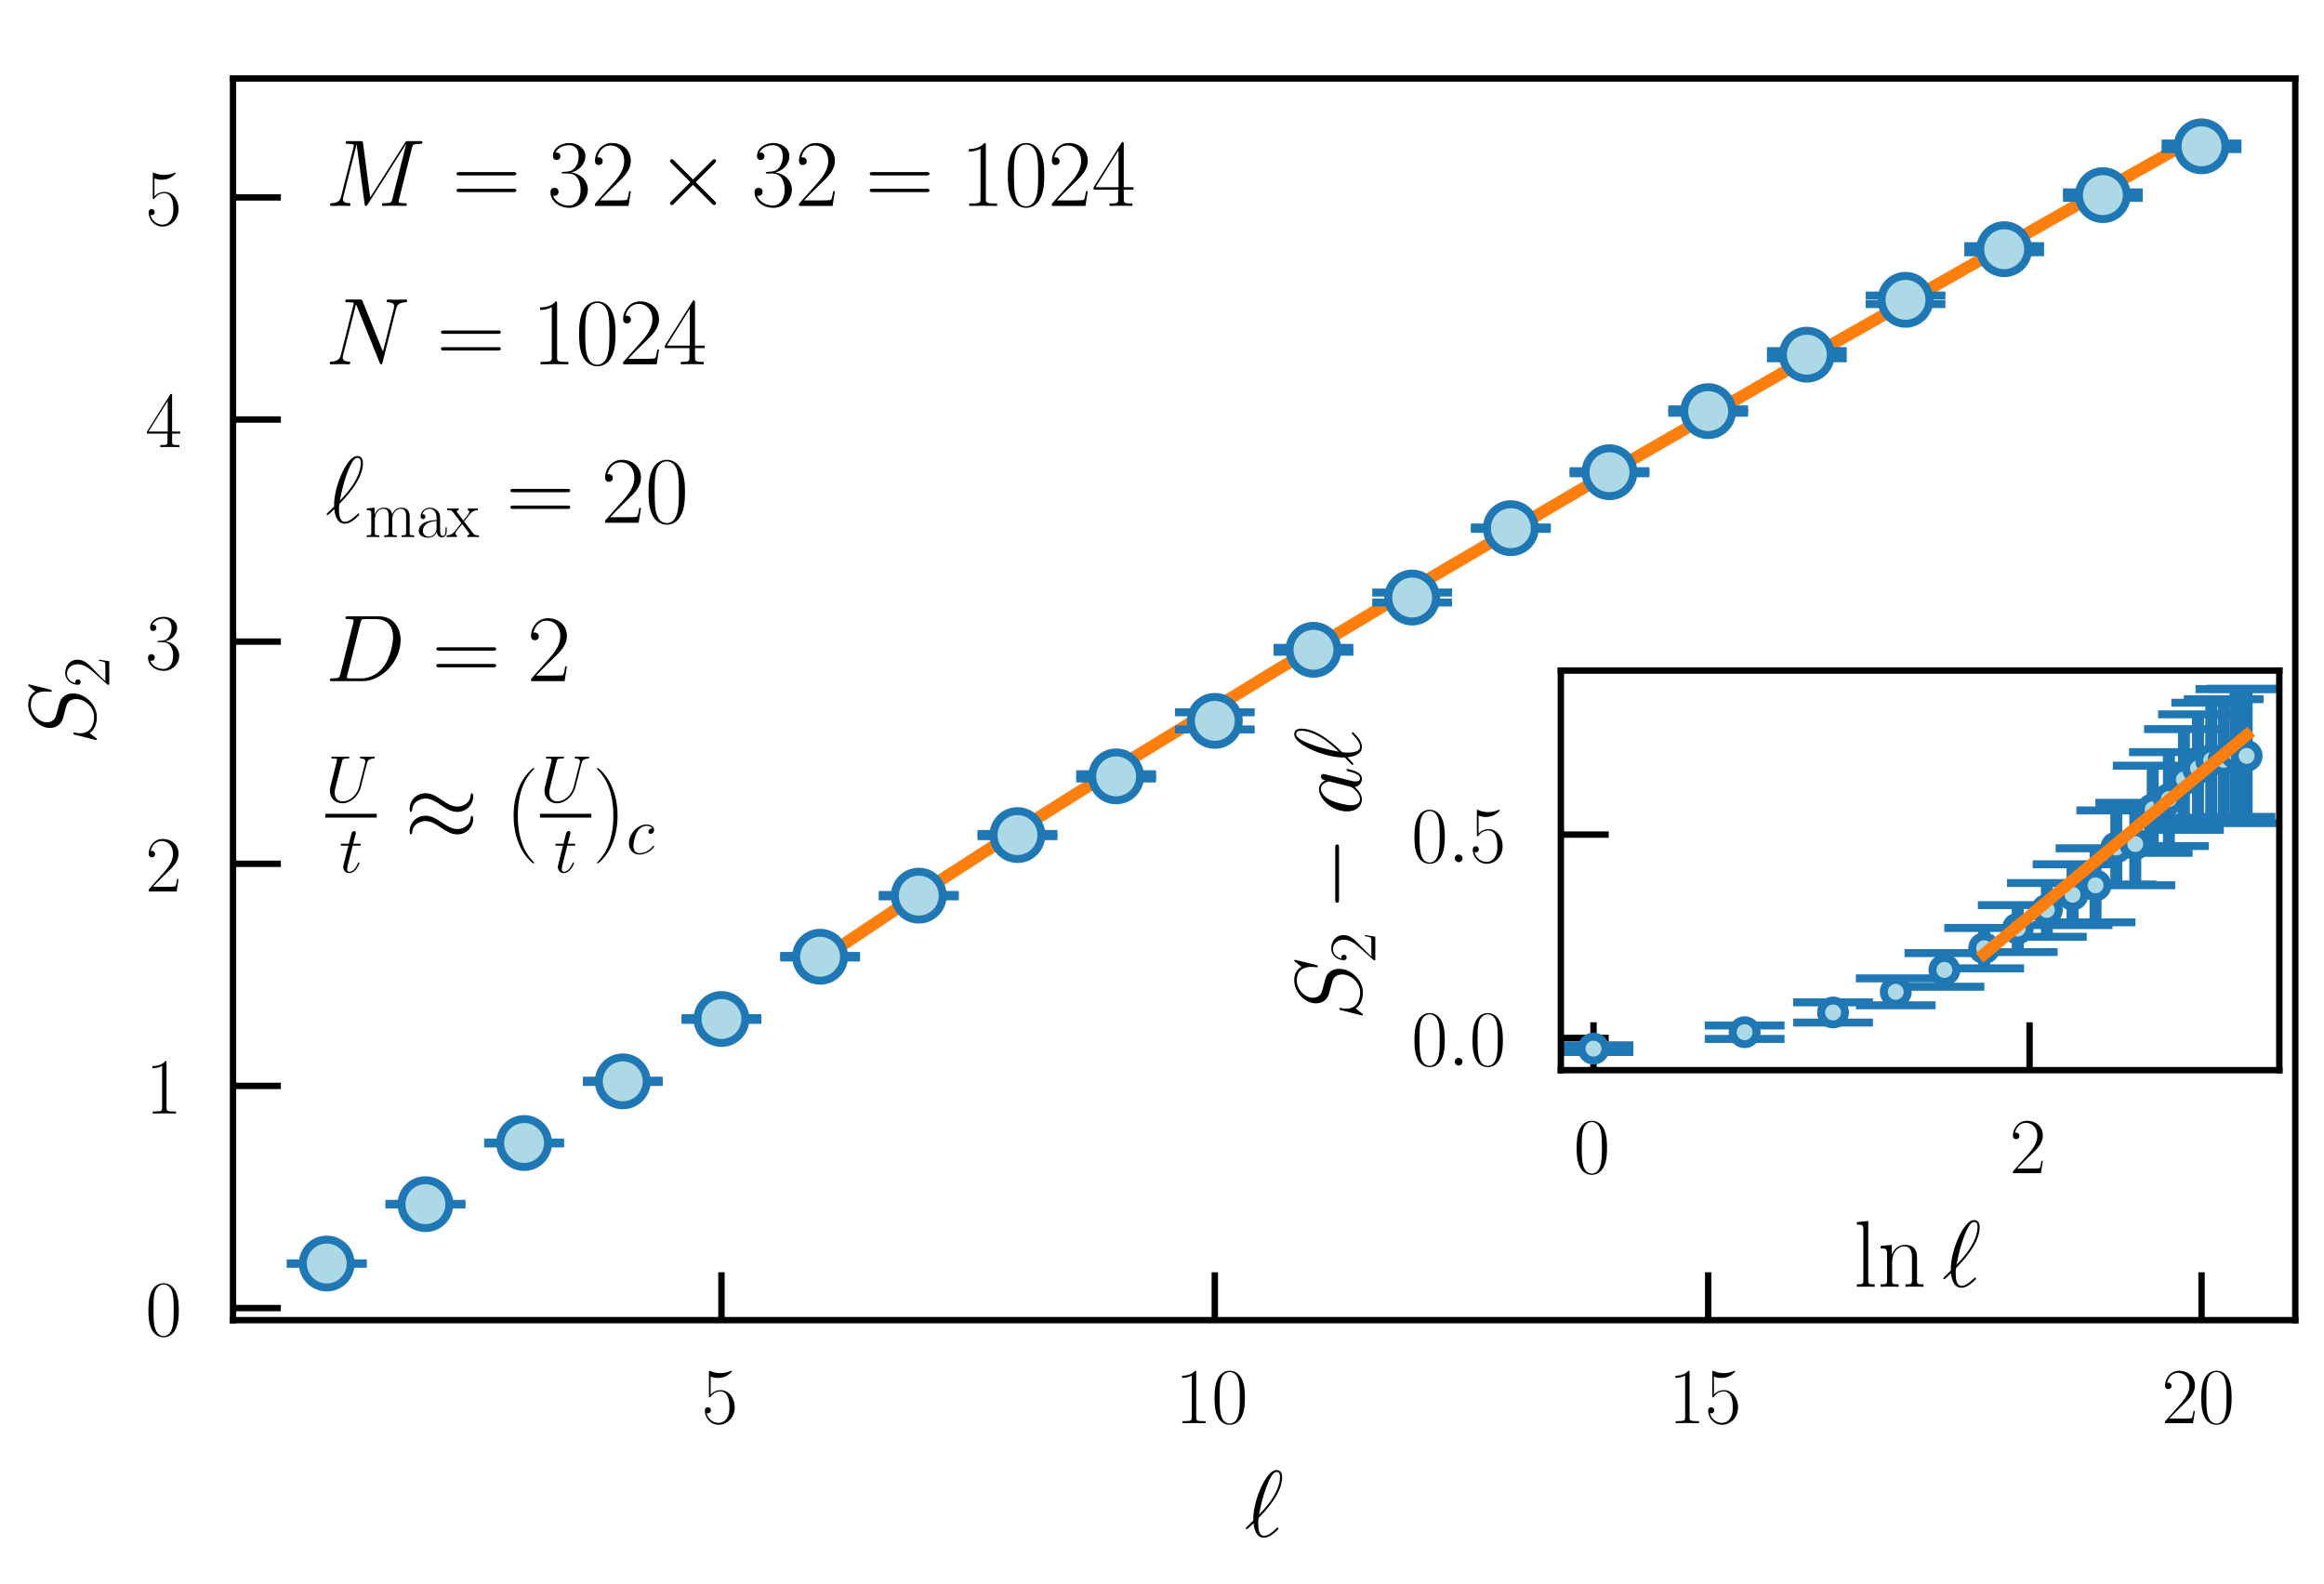 <?xml version="1.0" encoding="utf-8" standalone="no"?>
<!DOCTYPE svg PUBLIC "-//W3C//DTD SVG 1.1//EN"
  "http://www.w3.org/Graphics/SVG/1.1/DTD/svg11.dtd">
<!-- Created with matplotlib (https://matplotlib.org/) -->
<svg height="198.562pt" version="1.1" viewBox="0 0 291.309 198.562" width="291.309pt" xmlns="http://www.w3.org/2000/svg" xmlns:xlink="http://www.w3.org/1999/xlink">
 <defs>
  <style type="text/css">*{stroke-linecap:butt;stroke-linejoin:round;}</style>
 </defs>
 <g id="figure_1">
  <g id="patch_1">
   <path d="M -0 198.562 
L 291.309 198.562 
L 291.309 0 
L -0 0 
z
" style="fill:none;"/>
  </g>
  <g id="axes_1">
   <g id="patch_2">
    <path d="M 29.208 165.48 
L 287.709 165.48 
L 287.709 9.841 
L 29.208 9.841 
z
" style="fill:none;"/>
   </g>
   <g id="line2d_1">
    <path clip-path="url(#p9739413e2a)" d="M 102.8 120.326 
L 114.24 112.699 
L 127.414 104.192 
L 142.493 94.723 
L 159.827 84.109 
L 179.76 72.17 
L 202.64 58.732 
L 228.813 43.623 
L 258.972 26.475 
L 275.959 16.915 
L 275.959 16.915 
" style="fill:none;stroke:#ff7f0e;stroke-linecap:square;stroke-width:1.5;"/>
   </g>
   <g id="matplotlib.axis_1">
    <g id="xtick_1">
     <g id="line2d_2">
      <defs>
       <path d="M 0 0 
L 0 -6 
" id="m635bdd7f67" style="stroke:#000000;stroke-width:0.8;"/>
      </defs>
      <g>
       <use style="stroke:#000000;stroke-width:0.8;" x="90.432" xlink:href="#m635bdd7f67" y="165.48"/>
      </g>
     </g>
     <g id="text_1">
      <!-- $\mathdefault{5}$ -->
      <g transform="translate(87.941 178.398)scale(0.1 -0.1)">
       <defs>
        <path d="M 11.406 58.594 
C 12.406 58.188 16.5 56.891 20.703 56.891 
C 30 56.891 35.094 61.891 38 64.688 
C 38 65.484 38 66 37.406 66 
C 37.297 66 37.094 66 36.297 65.594 
C 32.797 64.094 28.703 63 23.703 63 
C 20.703 63 16.203 63.359 11.297 65.484 
C 10.203 66 10 66 9.906 66 
C 9.406 66 9.297 65.891 9.297 63.906 
L 9.297 34.859 
C 9.297 33.016 9.297 32.5 10.297 32.5 
C 10.797 32.5 11 32.703 11.5 33.422 
C 14.703 38.047 19.094 40 24.094 40 
C 27.594 40 35.094 37.734 35.094 20.203 
C 35.094 16.984 35.094 11.188 32.094 6.594 
C 29.594 2.484 25.703 0.391 21.406 0.391 
C 14.797 0.391 8.094 4.984 6.297 12.688 
C 6.703 12.594 7.5 12.391 7.906 12.391 
C 9.203 12.391 11.703 13.094 11.703 16.188 
C 11.703 18.891 9.797 20 7.906 20 
C 5.594 20 4.094 18.594 4.094 15.797 
C 4.094 7.094 11 -2 21.594 -2 
C 31.906 -2 41.703 6.891 41.703 19.797 
C 41.703 32.094 33.906 41.594 24.203 41.594 
C 19.094 41.594 14.797 39.688 11.406 36 
z
" id="CMR17-53"/>
       </defs>
       <use transform="scale(0.996)" xlink:href="#CMR17-53"/>
      </g>
     </g>
    </g>
    <g id="xtick_2">
     <g id="line2d_3">
      <g>
       <use style="stroke:#000000;stroke-width:0.8;" x="152.274" xlink:href="#m635bdd7f67" y="165.48"/>
      </g>
     </g>
     <g id="text_2">
      <!-- $\mathdefault{10}$ -->
      <g transform="translate(147.293 178.398)scale(0.1 -0.1)">
       <defs>
        <path d="M 26.594 63.797 
C 26.594 65.891 26.5 66 25.094 66 
C 21.203 61.359 15.297 59.891 9.703 59.688 
C 9.406 59.688 8.906 59.688 8.797 59.5 
C 8.703 59.297 8.703 59.094 8.703 57 
C 11.797 57 17 57.594 21 59.984 
L 21 7.297 
C 21 3.797 20.797 2.594 12.203 2.594 
L 9.203 2.594 
L 9.203 0 
C 14 0.094 19 0.188 23.797 0.188 
C 28.594 0.188 33.594 0.094 38.406 0 
L 38.406 2.594 
L 35.406 2.594 
C 26.797 2.594 26.594 3.688 26.594 7.297 
z
" id="CMR17-49"/>
        <path d="M 42 31.844 
C 42 37.969 41.906 48.422 37.703 56.453 
C 34 63.484 28.094 66 22.906 66 
C 18.094 66 12 63.781 8.203 56.562 
C 4.203 49.016 3.797 39.672 3.797 31.844 
C 3.797 26.109 3.906 17.375 7 9.734 
C 11.297 -0.609 19 -2 22.906 -2 
C 27.5 -2 34.5 -0.109 38.594 9.438 
C 41.594 16.375 42 24.5 42 31.844 
z
M 22.906 -0.406 
C 16.5 -0.406 12.703 5.125 11.297 12.75 
C 10.203 18.688 10.203 27.328 10.203 32.953 
C 10.203 40.688 10.203 47.109 11.5 53.234 
C 13.406 61.781 19 64.391 22.906 64.391 
C 27 64.391 32.297 61.672 34.203 53.438 
C 35.5 47.719 35.594 40.984 35.594 32.953 
C 35.594 26.422 35.594 18.375 34.406 12.453 
C 32.297 1.5 26.406 -0.406 22.906 -0.406 
z
" id="CMR17-48"/>
       </defs>
       <use transform="scale(0.996)" xlink:href="#CMR17-49"/>
       <use transform="translate(45.69 0)scale(0.996)" xlink:href="#CMR17-48"/>
      </g>
     </g>
    </g>
    <g id="xtick_3">
     <g id="line2d_4">
      <g>
       <use style="stroke:#000000;stroke-width:0.8;" x="214.117" xlink:href="#m635bdd7f67" y="165.48"/>
      </g>
     </g>
     <g id="text_3">
      <!-- $\mathdefault{15}$ -->
      <g transform="translate(209.135 178.398)scale(0.1 -0.1)">
       <use transform="scale(0.996)" xlink:href="#CMR17-49"/>
       <use transform="translate(45.69 0)scale(0.996)" xlink:href="#CMR17-53"/>
      </g>
     </g>
    </g>
    <g id="xtick_4">
     <g id="line2d_5">
      <g>
       <use style="stroke:#000000;stroke-width:0.8;" x="275.959" xlink:href="#m635bdd7f67" y="165.48"/>
      </g>
     </g>
     <g id="text_4">
      <!-- $\mathdefault{20}$ -->
      <g transform="translate(270.977 178.398)scale(0.1 -0.1)">
       <defs>
        <path d="M 41.703 15.469 
L 39.906 15.469 
C 38.906 8.391 38.094 7.188 37.703 6.594 
C 37.203 5.797 30 5.797 28.594 5.797 
L 9.406 5.797 
C 13 9.688 20 16.766 28.5 24.938 
C 34.594 30.719 41.703 37.5 41.703 47.391 
C 41.703 59.188 32.297 66 21.797 66 
C 10.797 66 4.094 56.297 4.094 47.297 
C 4.094 43.391 7 42.891 8.203 42.891 
C 9.203 42.891 12.203 43.484 12.203 46.984 
C 12.203 50.094 9.594 51 8.203 51 
C 7.594 51 7 50.891 6.594 50.688 
C 8.5 59.188 14.297 63.391 20.406 63.391 
C 29.094 63.391 34.797 56.5 34.797 47.391 
C 34.797 38.703 29.703 31.219 24 24.734 
L 4.094 2.297 
L 4.094 0 
L 39.297 0 
z
" id="CMR17-50"/>
       </defs>
       <use transform="scale(0.996)" xlink:href="#CMR17-50"/>
       <use transform="translate(45.69 0)scale(0.996)" xlink:href="#CMR17-48"/>
      </g>
     </g>
    </g>
    <g id="text_5">
     <!-- $\ell$ -->
     <g transform="translate(156.002 192.638)scale(0.12 -0.12)">
      <defs>
       <path d="M 9.203 17.047 
C 2.906 10.906 1.297 9.422 1.297 9.016 
C 1.297 8.625 1.703 7.938 2.406 7.938 
C 2.906 7.938 8.594 13.375 9.406 14.266 
C 10 7.625 12.5 -1 20.297 -1 
C 24.297 -1 27.906 1.484 29.5 2.672 
C 30.797 3.672 35.594 7.734 35.594 8.625 
C 35.594 9.125 35.094 9.719 34.594 9.719 
C 34.203 9.719 32.703 8.234 32.297 7.828 
C 28.797 4.469 24.406 1 20.406 1 
C 15 1 14.297 8.719 14.297 14.078 
C 14.297 15.062 14.297 19.234 15 20.016 
C 20.906 26.062 39.406 45 39.406 62.531 
C 39.406 66.5 37.906 70 33.594 70 
C 24.297 70 16.203 49.547 14.797 45.781 
C 14.406 44.797 8.594 29.531 9.203 17.047 
z
M 15.203 23.188 
C 15.297 23.781 19.797 49.75 28.203 63.625 
C 29.906 66.297 31.594 67.984 33.594 67.984 
C 37 67.984 37.203 64.812 37.203 62.641 
C 37.203 59.172 36.203 50.25 27.5 37.766 
C 24.906 34.094 20.906 29.141 15.203 23.188 
z
" id="CMMI12-96"/>
      </defs>
      <use transform="scale(0.996)" xlink:href="#CMMI12-96"/>
     </g>
    </g>
   </g>
   <g id="matplotlib.axis_2">
    <g id="ytick_1">
     <g id="line2d_6">
      <defs>
       <path d="M 0 0 
L 6 0 
" id="m9756e11de8" style="stroke:#000000;stroke-width:0.8;"/>
      </defs>
      <g>
       <use style="stroke:#000000;stroke-width:0.8;" x="29.208" xlink:href="#m9756e11de8" y="163.967"/>
      </g>
     </g>
     <g id="text_6">
      <!-- $\mathdefault{0}$ -->
      <g transform="translate(18.227 167.427)scale(0.1 -0.1)">
       <use transform="scale(0.996)" xlink:href="#CMR17-48"/>
      </g>
     </g>
    </g>
    <g id="ytick_2">
     <g id="line2d_7">
      <g>
       <use style="stroke:#000000;stroke-width:0.8;" x="29.208" xlink:href="#m9756e11de8" y="136.122"/>
      </g>
     </g>
     <g id="text_7">
      <!-- $\mathdefault{1}$ -->
      <g transform="translate(18.227 139.582)scale(0.1 -0.1)">
       <use transform="scale(0.996)" xlink:href="#CMR17-49"/>
      </g>
     </g>
    </g>
    <g id="ytick_3">
     <g id="line2d_8">
      <g>
       <use style="stroke:#000000;stroke-width:0.8;" x="29.208" xlink:href="#m9756e11de8" y="108.277"/>
      </g>
     </g>
     <g id="text_8">
      <!-- $\mathdefault{2}$ -->
      <g transform="translate(18.227 111.737)scale(0.1 -0.1)">
       <use transform="scale(0.996)" xlink:href="#CMR17-50"/>
      </g>
     </g>
    </g>
    <g id="ytick_4">
     <g id="line2d_9">
      <g>
       <use style="stroke:#000000;stroke-width:0.8;" x="29.208" xlink:href="#m9756e11de8" y="80.432"/>
      </g>
     </g>
     <g id="text_9">
      <!-- $\mathdefault{3}$ -->
      <g transform="translate(18.227 83.892)scale(0.1 -0.1)">
       <defs>
        <path d="M 22.094 34 
C 31 34 34.906 26.141 34.906 17.094 
C 34.906 5.031 28.5 0.391 22.703 0.391 
C 17.406 0.391 8.797 3.016 6.094 10.797 
C 6.594 10.594 7.094 10.594 7.594 10.594 
C 10 10.594 11.797 12.188 11.797 14.797 
C 11.797 17.688 9.594 19 7.594 19 
C 5.906 19 3.297 18.188 3.297 14.484 
C 3.297 5.234 12.297 -2 22.906 -2 
C 34 -2 42.5 6.75 42.5 16.984 
C 42.5 26.844 34.5 34 25 35.094 
C 32.594 36.672 39.906 43.375 39.906 52.391 
C 39.906 60.25 32 66 23 66 
C 13.906 66 5.906 60.344 5.906 52.297 
C 5.906 48.797 8.5 48.188 9.797 48.188 
C 11.906 48.188 13.703 49.484 13.703 52.094 
C 13.703 54.688 11.906 56 9.797 56 
C 9.406 56 8.906 56 8.5 55.797 
C 11.406 62.484 19.297 63.688 22.797 63.688 
C 26.297 63.688 32.906 61.969 32.906 52.297 
C 32.906 49.484 32.5 44.547 29.094 40.219 
C 26.094 36.391 22.703 36.188 19.406 35.891 
C 18.906 35.891 16.594 35.688 16.203 35.688 
C 15.5 35.594 15.094 35.5 15.094 34.797 
C 15.094 34.094 15.203 34 17.203 34 
z
" id="CMR17-51"/>
       </defs>
       <use transform="scale(0.996)" xlink:href="#CMR17-51"/>
      </g>
     </g>
    </g>
    <g id="ytick_5">
     <g id="line2d_10">
      <g>
       <use style="stroke:#000000;stroke-width:0.8;" x="29.208" xlink:href="#m9756e11de8" y="52.587"/>
      </g>
     </g>
     <g id="text_10">
      <!-- $\mathdefault{4}$ -->
      <g transform="translate(18.227 56.047)scale(0.1 -0.1)">
       <defs>
        <path d="M 33.594 64.797 
C 33.594 66.891 33.5 67 31.703 67 
L 2 19.594 
L 2 17 
L 27.797 17 
L 27.797 7.188 
C 27.797 3.594 27.594 2.594 20.594 2.594 
L 18.703 2.594 
L 18.703 0 
C 21.906 0.188 27.297 0.188 30.703 0.188 
C 34.094 0.188 39.5 0.188 42.703 0 
L 42.703 2.594 
L 40.797 2.594 
C 33.797 2.594 33.594 3.594 33.594 7.188 
L 33.594 17 
L 43.797 17 
L 43.797 19.594 
L 33.594 19.594 
z
M 28.094 58.172 
L 28.094 19.594 
L 4 19.594 
z
" id="CMR17-52"/>
       </defs>
       <use transform="scale(0.996)" xlink:href="#CMR17-52"/>
      </g>
     </g>
    </g>
    <g id="ytick_6">
     <g id="line2d_11">
      <g>
       <use style="stroke:#000000;stroke-width:0.8;" x="29.208" xlink:href="#m9756e11de8" y="24.742"/>
      </g>
     </g>
     <g id="text_11">
      <!-- $\mathdefault{5}$ -->
      <g transform="translate(18.227 28.201)scale(0.1 -0.1)">
       <use transform="scale(0.996)" xlink:href="#CMR17-53"/>
      </g>
     </g>
    </g>
    <g id="text_12">
     <!-- $S_2$ -->
     <g transform="translate(11.902 93.377)rotate(-90)scale(0.12 -0.12)">
      <defs>
       <path d="M 63.5 69.094 
C 63.5 70 62.797 70 62.594 70 
C 62.203 70 62.094 69.891 60.906 68.391 
C 60.297 67.688 56.203 62.531 56.094 62.438 
C 52.797 68.891 46.203 70 42 70 
C 29.297 70 17.797 58.469 17.797 47.25 
C 17.797 39.797 22.297 35.438 27.203 33.75 
C 28.297 33.344 34.203 31.766 37.203 31.062 
C 42.297 29.672 43.594 29.281 45.703 27.094 
C 46.094 26.594 48.094 24.312 48.094 19.656 
C 48.094 10.422 39.5 0.891 29.5 0.891 
C 21.297 0.891 12.203 4.359 12.203 15.484 
C 12.203 17.375 12.594 19.75 12.906 20.75 
C 12.906 21.047 13 21.531 13 21.734 
C 13 22.141 12.797 22.625 12 22.625 
C 11.094 22.625 11 22.438 10.594 20.75 
L 5.5 0.391 
C 5.5 0.297 5.094 -1 5.094 -1.109 
C 5.094 -2 5.906 -2 6.094 -2 
C 6.5 -2 6.594 -1.906 7.797 -0.406 
L 12.406 5.562 
C 14.797 1.984 20 -2 29.297 -2 
C 42.203 -2 54 10.422 54 22.828 
C 54 27 53 30.672 49.203 34.344 
C 47.094 36.422 45.297 36.922 36.094 39.312 
C 29.406 41.094 28.5 41.391 26.703 42.984 
C 25 44.672 23.703 47.047 23.703 50.422 
C 23.703 58.766 32.203 67.297 41.703 67.297 
C 51.5 67.297 56.094 61.344 56.094 51.906 
C 56.094 49.328 55.594 46.656 55.594 46.25 
C 55.594 45.359 56.406 45.359 56.703 45.359 
C 57.594 45.359 57.703 45.656 58.094 47.25 
z
" id="CMMI12-83"/>
      </defs>
      <use transform="scale(0.996)" xlink:href="#CMMI12-83"/>
      <use transform="translate(59.994 -14.944)scale(0.697)" xlink:href="#CMR17-50"/>
     </g>
    </g>
   </g>
   <g id="LineCollection_1">
    <path clip-path="url(#p9739413e2a)" d="M 40.958 158.405 
L 40.958 158.364 
" style="fill:none;stroke:#1f77b4;stroke-width:1.5;"/>
    <path clip-path="url(#p9739413e2a)" d="M 53.327 150.984 
L 53.327 150.903 
" style="fill:none;stroke:#1f77b4;stroke-width:1.5;"/>
    <path clip-path="url(#p9739413e2a)" d="M 65.695 143.338 
L 65.695 143.216 
" style="fill:none;stroke:#1f77b4;stroke-width:1.5;"/>
    <path clip-path="url(#p9739413e2a)" d="M 78.064 135.633 
L 78.064 135.466 
" style="fill:none;stroke:#1f77b4;stroke-width:1.5;"/>
    <path clip-path="url(#p9739413e2a)" d="M 90.432 127.838 
L 90.432 127.627 
" style="fill:none;stroke:#1f77b4;stroke-width:1.5;"/>
    <path clip-path="url(#p9739413e2a)" d="M 102.8 120.026 
L 102.8 119.828 
" style="fill:none;stroke:#1f77b4;stroke-width:1.5;"/>
    <path clip-path="url(#p9739413e2a)" d="M 115.169 112.355 
L 115.169 112.187 
" style="fill:none;stroke:#1f77b4;stroke-width:1.5;"/>
    <path clip-path="url(#p9739413e2a)" d="M 127.537 104.817 
L 127.537 104.537 
" style="fill:none;stroke:#1f77b4;stroke-width:1.5;"/>
    <path clip-path="url(#p9739413e2a)" d="M 139.906 97.583 
L 139.906 97.055 
" style="fill:none;stroke:#1f77b4;stroke-width:1.5;"/>
    <path clip-path="url(#p9739413e2a)" d="M 152.274 91.437 
L 152.274 89.284 
" style="fill:none;stroke:#1f77b4;stroke-width:1.5;"/>
    <path clip-path="url(#p9739413e2a)" d="M 164.643 81.695 
L 164.643 81.21 
" style="fill:none;stroke:#1f77b4;stroke-width:1.5;"/>
    <path clip-path="url(#p9739413e2a)" d="M 177.011 75.529 
L 177.011 74.275 
" style="fill:none;stroke:#1f77b4;stroke-width:1.5;"/>
    <path clip-path="url(#p9739413e2a)" d="M 189.38 66.294 
L 189.38 66.119 
" style="fill:none;stroke:#1f77b4;stroke-width:1.5;"/>
    <path clip-path="url(#p9739413e2a)" d="M 201.748 59.324 
L 201.748 59.063 
" style="fill:none;stroke:#1f77b4;stroke-width:1.5;"/>
    <path clip-path="url(#p9739413e2a)" d="M 214.117 51.745 
L 214.117 51.323 
" style="fill:none;stroke:#1f77b4;stroke-width:1.5;"/>
    <path clip-path="url(#p9739413e2a)" d="M 226.485 44.91 
L 226.485 44.006 
" style="fill:none;stroke:#1f77b4;stroke-width:1.5;"/>
    <path clip-path="url(#p9739413e2a)" d="M 238.853 38.117 
L 238.853 37.047 
" style="fill:none;stroke:#1f77b4;stroke-width:1.5;"/>
    <path clip-path="url(#p9739413e2a)" d="M 251.222 31.621 
L 251.222 30.857 
" style="fill:none;stroke:#1f77b4;stroke-width:1.5;"/>
    <path clip-path="url(#p9739413e2a)" d="M 263.59 24.801 
L 263.59 24.117 
" style="fill:none;stroke:#1f77b4;stroke-width:1.5;"/>
    <path clip-path="url(#p9739413e2a)" d="M 275.959 18.689 
L 275.959 17.994 
" style="fill:none;stroke:#1f77b4;stroke-width:1.5;"/>
   </g>
   <g id="line2d_12">
    <defs>
     <path d="M 5 0 
L -5 -0 
" id="mdd18591a90" style="stroke:#1f77b4;"/>
    </defs>
    <g clip-path="url(#p9739413e2a)">
     <use style="fill:#1f77b4;stroke:#1f77b4;" x="40.958" xlink:href="#mdd18591a90" y="158.405"/>
     <use style="fill:#1f77b4;stroke:#1f77b4;" x="53.327" xlink:href="#mdd18591a90" y="150.984"/>
     <use style="fill:#1f77b4;stroke:#1f77b4;" x="65.695" xlink:href="#mdd18591a90" y="143.338"/>
     <use style="fill:#1f77b4;stroke:#1f77b4;" x="78.064" xlink:href="#mdd18591a90" y="135.633"/>
     <use style="fill:#1f77b4;stroke:#1f77b4;" x="90.432" xlink:href="#mdd18591a90" y="127.838"/>
     <use style="fill:#1f77b4;stroke:#1f77b4;" x="102.8" xlink:href="#mdd18591a90" y="120.026"/>
     <use style="fill:#1f77b4;stroke:#1f77b4;" x="115.169" xlink:href="#mdd18591a90" y="112.355"/>
     <use style="fill:#1f77b4;stroke:#1f77b4;" x="127.537" xlink:href="#mdd18591a90" y="104.817"/>
     <use style="fill:#1f77b4;stroke:#1f77b4;" x="139.906" xlink:href="#mdd18591a90" y="97.583"/>
     <use style="fill:#1f77b4;stroke:#1f77b4;" x="152.274" xlink:href="#mdd18591a90" y="91.437"/>
     <use style="fill:#1f77b4;stroke:#1f77b4;" x="164.643" xlink:href="#mdd18591a90" y="81.695"/>
     <use style="fill:#1f77b4;stroke:#1f77b4;" x="177.011" xlink:href="#mdd18591a90" y="75.529"/>
     <use style="fill:#1f77b4;stroke:#1f77b4;" x="189.38" xlink:href="#mdd18591a90" y="66.294"/>
     <use style="fill:#1f77b4;stroke:#1f77b4;" x="201.748" xlink:href="#mdd18591a90" y="59.324"/>
     <use style="fill:#1f77b4;stroke:#1f77b4;" x="214.117" xlink:href="#mdd18591a90" y="51.745"/>
     <use style="fill:#1f77b4;stroke:#1f77b4;" x="226.485" xlink:href="#mdd18591a90" y="44.91"/>
     <use style="fill:#1f77b4;stroke:#1f77b4;" x="238.853" xlink:href="#mdd18591a90" y="38.117"/>
     <use style="fill:#1f77b4;stroke:#1f77b4;" x="251.222" xlink:href="#mdd18591a90" y="31.621"/>
     <use style="fill:#1f77b4;stroke:#1f77b4;" x="263.59" xlink:href="#mdd18591a90" y="24.801"/>
     <use style="fill:#1f77b4;stroke:#1f77b4;" x="275.959" xlink:href="#mdd18591a90" y="18.689"/>
    </g>
   </g>
   <g id="line2d_13">
    <g clip-path="url(#p9739413e2a)">
     <use style="fill:#1f77b4;stroke:#1f77b4;" x="40.958" xlink:href="#mdd18591a90" y="158.364"/>
     <use style="fill:#1f77b4;stroke:#1f77b4;" x="53.327" xlink:href="#mdd18591a90" y="150.903"/>
     <use style="fill:#1f77b4;stroke:#1f77b4;" x="65.695" xlink:href="#mdd18591a90" y="143.216"/>
     <use style="fill:#1f77b4;stroke:#1f77b4;" x="78.064" xlink:href="#mdd18591a90" y="135.466"/>
     <use style="fill:#1f77b4;stroke:#1f77b4;" x="90.432" xlink:href="#mdd18591a90" y="127.627"/>
     <use style="fill:#1f77b4;stroke:#1f77b4;" x="102.8" xlink:href="#mdd18591a90" y="119.828"/>
     <use style="fill:#1f77b4;stroke:#1f77b4;" x="115.169" xlink:href="#mdd18591a90" y="112.187"/>
     <use style="fill:#1f77b4;stroke:#1f77b4;" x="127.537" xlink:href="#mdd18591a90" y="104.537"/>
     <use style="fill:#1f77b4;stroke:#1f77b4;" x="139.906" xlink:href="#mdd18591a90" y="97.055"/>
     <use style="fill:#1f77b4;stroke:#1f77b4;" x="152.274" xlink:href="#mdd18591a90" y="89.284"/>
     <use style="fill:#1f77b4;stroke:#1f77b4;" x="164.643" xlink:href="#mdd18591a90" y="81.21"/>
     <use style="fill:#1f77b4;stroke:#1f77b4;" x="177.011" xlink:href="#mdd18591a90" y="74.275"/>
     <use style="fill:#1f77b4;stroke:#1f77b4;" x="189.38" xlink:href="#mdd18591a90" y="66.119"/>
     <use style="fill:#1f77b4;stroke:#1f77b4;" x="201.748" xlink:href="#mdd18591a90" y="59.063"/>
     <use style="fill:#1f77b4;stroke:#1f77b4;" x="214.117" xlink:href="#mdd18591a90" y="51.323"/>
     <use style="fill:#1f77b4;stroke:#1f77b4;" x="226.485" xlink:href="#mdd18591a90" y="44.006"/>
     <use style="fill:#1f77b4;stroke:#1f77b4;" x="238.853" xlink:href="#mdd18591a90" y="37.047"/>
     <use style="fill:#1f77b4;stroke:#1f77b4;" x="251.222" xlink:href="#mdd18591a90" y="30.857"/>
     <use style="fill:#1f77b4;stroke:#1f77b4;" x="263.59" xlink:href="#mdd18591a90" y="24.117"/>
     <use style="fill:#1f77b4;stroke:#1f77b4;" x="275.959" xlink:href="#mdd18591a90" y="17.994"/>
    </g>
   </g>
   <g id="line2d_14">
    <defs>
     <path d="M 0 3 
C 0.796 3 1.559 2.684 2.121 2.121 
C 2.684 1.559 3 0.796 3 0 
C 3 -0.796 2.684 -1.559 2.121 -2.121 
C 1.559 -2.684 0.796 -3 0 -3 
C -0.796 -3 -1.559 -2.684 -2.121 -2.121 
C -2.684 -1.559 -3 -0.796 -3 0 
C -3 0.796 -2.684 1.559 -2.121 2.121 
C -1.559 2.684 -0.796 3 0 3 
z
" id="m6baf4bfc2b" style="stroke:#1f77b4;"/>
    </defs>
    <g clip-path="url(#p9739413e2a)">
     <use style="fill:#add8e6;stroke:#1f77b4;" x="40.958" xlink:href="#m6baf4bfc2b" y="158.385"/>
     <use style="fill:#add8e6;stroke:#1f77b4;" x="53.327" xlink:href="#m6baf4bfc2b" y="150.944"/>
     <use style="fill:#add8e6;stroke:#1f77b4;" x="65.695" xlink:href="#m6baf4bfc2b" y="143.277"/>
     <use style="fill:#add8e6;stroke:#1f77b4;" x="78.064" xlink:href="#m6baf4bfc2b" y="135.55"/>
     <use style="fill:#add8e6;stroke:#1f77b4;" x="90.432" xlink:href="#m6baf4bfc2b" y="127.732"/>
     <use style="fill:#add8e6;stroke:#1f77b4;" x="102.8" xlink:href="#m6baf4bfc2b" y="119.927"/>
     <use style="fill:#add8e6;stroke:#1f77b4;" x="115.169" xlink:href="#m6baf4bfc2b" y="112.271"/>
     <use style="fill:#add8e6;stroke:#1f77b4;" x="127.537" xlink:href="#m6baf4bfc2b" y="104.677"/>
     <use style="fill:#add8e6;stroke:#1f77b4;" x="139.906" xlink:href="#m6baf4bfc2b" y="97.319"/>
     <use style="fill:#add8e6;stroke:#1f77b4;" x="152.274" xlink:href="#m6baf4bfc2b" y="90.361"/>
     <use style="fill:#add8e6;stroke:#1f77b4;" x="164.643" xlink:href="#m6baf4bfc2b" y="81.453"/>
     <use style="fill:#add8e6;stroke:#1f77b4;" x="177.011" xlink:href="#m6baf4bfc2b" y="74.902"/>
     <use style="fill:#add8e6;stroke:#1f77b4;" x="189.38" xlink:href="#m6baf4bfc2b" y="66.206"/>
     <use style="fill:#add8e6;stroke:#1f77b4;" x="201.748" xlink:href="#m6baf4bfc2b" y="59.193"/>
     <use style="fill:#add8e6;stroke:#1f77b4;" x="214.117" xlink:href="#m6baf4bfc2b" y="51.534"/>
     <use style="fill:#add8e6;stroke:#1f77b4;" x="226.485" xlink:href="#m6baf4bfc2b" y="44.458"/>
     <use style="fill:#add8e6;stroke:#1f77b4;" x="238.853" xlink:href="#m6baf4bfc2b" y="37.582"/>
     <use style="fill:#add8e6;stroke:#1f77b4;" x="251.222" xlink:href="#m6baf4bfc2b" y="31.239"/>
     <use style="fill:#add8e6;stroke:#1f77b4;" x="263.59" xlink:href="#m6baf4bfc2b" y="24.459"/>
     <use style="fill:#add8e6;stroke:#1f77b4;" x="275.959" xlink:href="#m6baf4bfc2b" y="18.342"/>
    </g>
   </g>
   <g id="patch_3">
    <path d="M 29.208 165.48 
L 29.208 9.841 
" style="fill:none;stroke:#000000;stroke-linecap:square;stroke-linejoin:miter;stroke-width:0.8;"/>
   </g>
   <g id="patch_4">
    <path d="M 287.709 165.48 
L 287.709 9.841 
" style="fill:none;stroke:#000000;stroke-linecap:square;stroke-linejoin:miter;stroke-width:0.8;"/>
   </g>
   <g id="patch_5">
    <path d="M 29.208 165.48 
L 287.709 165.48 
" style="fill:none;stroke:#000000;stroke-linecap:square;stroke-linejoin:miter;stroke-width:0.8;"/>
   </g>
   <g id="patch_6">
    <path d="M 29.208 9.841 
L 287.709 9.841 
" style="fill:none;stroke:#000000;stroke-linecap:square;stroke-linejoin:miter;stroke-width:0.8;"/>
   </g>
   <g id="text_13">
    <!-- $M=32\times32=1024$ -->
    <g transform="translate(40.783 25.813)scale(0.12 -0.12)">
     <defs>
      <path d="M 90.797 60.719 
C 91.703 64.094 91.906 65.094 99 65.094 
C 100.906 65.094 101.797 65.094 101.797 66.984 
C 101.797 68 101.094 68 99.203 68 
L 87.203 68 
C 84.703 68 84.594 67.891 83.5 66.297 
L 47 8.859 
L 39.5 65.797 
C 39.203 68 39.094 68 36.5 68 
L 24.094 68 
C 22.203 68 21.297 68 21.297 66.094 
C 21.297 65.094 22.203 65.094 23.703 65.094 
C 29.797 65.094 29.797 64.297 29.797 63.203 
C 29.797 63 29.797 62.406 29.406 60.906 
L 16.594 10.156 
C 15.406 5.375 13.094 3.188 6.406 2.891 
C 6.094 2.891 4.906 2.797 4.906 1.094 
C 4.906 0 5.797 0 6.203 0 
C 8.203 0 13.297 0.188 15.297 0.188 
L 20.094 0.188 
C 21.5 0.188 23.203 0 24.594 0 
C 25.297 0 26.406 0 26.406 1.891 
C 26.406 2.797 25.406 2.891 25 2.891 
C 21.703 2.984 18.5 3.594 18.5 7.172 
C 18.5 8.172 18.5 8.266 18.906 9.656 
L 32.703 64.5 
L 32.797 64.5 
L 41.094 2.688 
C 41.406 0.297 41.5 0 42.406 0 
C 43.5 0 44 0.797 44.5 1.688 
L 84.703 64.984 
L 84.797 64.984 
L 70.297 7.375 
C 69.406 3.891 69.203 2.891 62.203 2.891 
C 60.297 2.891 59.297 2.891 59.297 1.094 
C 59.297 0 60.203 0 60.797 0 
C 62.5 0 64.5 0.188 66.203 0.188 
L 78 0.188 
C 79.703 0.188 81.797 0 83.5 0 
C 84.297 0 85.406 0 85.406 1.891 
C 85.406 2.891 84.5 2.891 83 2.891 
C 76.906 2.891 76.906 3.688 76.906 4.688 
C 76.906 4.781 76.906 5.484 77.094 6.281 
z
" id="CMMI12-77"/>
      <path d="M 64.297 32 
C 65.797 32 67.297 32 67.297 33.688 
C 67.297 35.5 65.594 35.5 63.906 35.5 
L 8 35.5 
C 6.297 35.5 4.594 35.5 4.594 33.688 
C 4.594 32 6.094 32 7.594 32 
z
M 63.906 14.484 
C 65.594 14.484 67.297 14.484 67.297 16.297 
C 67.297 18 65.797 18 64.297 18 
L 7.594 18 
C 6.094 18 4.594 18 4.594 16.297 
C 4.594 14.484 6.297 14.484 8 14.484 
z
" id="CMR17-61"/>
      <path d="M 38.906 27.734 
L 18.906 47.594 
C 17.703 48.797 17.5 49 16.703 49 
C 15.703 49 14.703 48.094 14.703 47 
C 14.703 46.297 14.906 46.094 16 45 
L 36 24.938 
L 16 4.891 
C 14.906 3.797 14.703 3.594 14.703 2.891 
C 14.703 1.797 15.703 0.891 16.703 0.891 
C 17.5 0.891 17.703 1.094 18.906 2.297 
L 38.797 22.156 
L 59.5 1.484 
C 59.703 1.391 60.406 0.891 61 0.891 
C 62.203 0.891 63 1.797 63 2.891 
C 63 3.094 63 3.484 62.703 3.984 
C 62.594 4.188 46.703 19.859 41.703 24.938 
L 60 43.203 
C 60.5 43.797 62 45.094 62.5 45.703 
C 62.594 45.891 63 46.297 63 47 
C 63 48.094 62.203 49 61 49 
C 60.203 49 59.797 48.594 58.703 47.5 
z
" id="CMSY10-2"/>
     </defs>
     <use transform="scale(0.996)" xlink:href="#CMMI12-77"/>
     <use transform="translate(132.454 0)scale(0.996)" xlink:href="#CMR17-61"/>
     <use transform="translate(231.843 0)scale(0.996)" xlink:href="#CMR17-51"/>
     <use transform="translate(277.533 0)scale(0.996)" xlink:href="#CMR17-50"/>
     <use transform="translate(345.363 0)scale(0.996)" xlink:href="#CMSY10-2"/>
     <use transform="translate(444.99 0)scale(0.996)" xlink:href="#CMR17-51"/>
     <use transform="translate(490.68 0)scale(0.996)" xlink:href="#CMR17-50"/>
     <use transform="translate(564.045 0)scale(0.996)" xlink:href="#CMR17-61"/>
     <use transform="translate(663.433 0)scale(0.996)" xlink:href="#CMR17-49"/>
     <use transform="translate(709.124 0)scale(0.996)" xlink:href="#CMR17-48"/>
     <use transform="translate(754.814 0)scale(0.996)" xlink:href="#CMR17-50"/>
     <use transform="translate(800.505 0)scale(0.996)" xlink:href="#CMR17-52"/>
    </g>
   </g>
   <g id="text_14">
    <!-- $N=1024$ -->
    <g transform="translate(40.783 45.669)scale(0.12 -0.12)">
     <defs>
      <path d="M 74 57.531 
C 75.094 61.812 76.703 64.797 84.297 65.094 
C 84.594 65.094 85.797 65.188 85.797 66.891 
C 85.797 68 84.906 68 84.5 68 
C 82.5 68 77.406 67.797 75.406 67.797 
L 70.594 67.797 
C 69.203 67.797 67.406 68 66 68 
C 65.406 68 64.203 68 64.203 66.094 
C 64.203 65.094 65 65.094 65.703 65.094 
C 71.703 64.891 72.094 62.609 72.094 60.812 
C 72.094 59.922 72 59.625 71.703 58.219 
L 60.406 13.344 
L 39 66.297 
C 38.297 67.891 38.203 68 36 68 
L 23.797 68 
C 21.797 68 20.906 68 20.906 66.094 
C 20.906 65.094 21.594 65.094 23.5 65.094 
C 24 65.094 29.906 65.094 29.906 64.203 
C 29.906 64 29.703 63.203 29.594 62.906 
L 16.297 10.156 
C 15.094 5.281 12.703 3.188 6.094 2.891 
C 5.594 2.891 4.594 2.797 4.594 1 
C 4.594 0 5.594 0 5.906 0 
C 7.906 0 13 0.188 15 0.188 
L 19.797 0.188 
C 21.203 0.188 22.906 0 24.297 0 
C 25 0 26.094 0 26.094 1.891 
C 26.094 2.797 25.094 2.891 24.703 2.891 
C 21.406 2.984 18.203 3.594 18.203 7.172 
C 18.203 7.969 18.406 8.859 18.594 9.656 
L 32.094 62.906 
C 32.703 61.906 32.703 61.703 33.094 60.812 
L 56.906 1.797 
C 57.406 0.594 57.594 0 58.5 0 
C 59.5 0 59.594 0.297 60 2 
z
" id="CMMI12-78"/>
     </defs>
     <use transform="scale(0.996)" xlink:href="#CMMI12-78"/>
     <use transform="translate(116.196 0)scale(0.996)" xlink:href="#CMR17-61"/>
     <use transform="translate(215.585 0)scale(0.996)" xlink:href="#CMR17-49"/>
     <use transform="translate(261.275 0)scale(0.996)" xlink:href="#CMR17-48"/>
     <use transform="translate(306.966 0)scale(0.996)" xlink:href="#CMR17-50"/>
     <use transform="translate(352.656 0)scale(0.996)" xlink:href="#CMR17-52"/>
    </g>
   </g>
   <g id="text_15">
    <!-- $\ell_{\rm{max}}=20$ -->
    <g transform="translate(40.783 65.526)scale(0.12 -0.12)">
     <defs>
      <path d="M 67.594 30.531 
C 67.594 35.562 66.703 44 54.797 44 
C 48 44 43.297 39.375 41.5 33.953 
L 41.406 33.953 
C 40.203 42.188 34.297 44 28.703 44 
C 20.797 44 16.703 37.875 15.203 33.844 
L 15.094 33.844 
L 15.094 44 
L 3.297 42.891 
L 3.297 40.281 
C 9.203 40.281 10.094 39.688 10.094 34.859 
L 10.094 6.922 
C 10.094 3.094 9.703 2.594 3.297 2.594 
L 3.297 0 
C 5.703 0.188 10.094 0.188 12.703 0.188 
C 15.297 0.188 19.797 0.188 22.203 0 
L 22.203 2.594 
C 15.797 2.594 15.406 3 15.406 6.922 
L 15.406 26.219 
C 15.406 35.453 21 42.391 28 42.391 
C 35.406 42.391 36.203 35.766 36.203 30.938 
L 36.203 6.922 
C 36.203 3.094 35.797 2.594 29.406 2.594 
L 29.406 0 
C 31.797 0.188 36.203 0.188 38.797 0.188 
C 41.406 0.188 45.906 0.188 48.297 0 
L 48.297 2.594 
C 41.906 2.594 41.5 3 41.5 6.922 
L 41.5 26.219 
C 41.5 35.453 47.094 42.391 54.094 42.391 
C 61.5 42.391 62.297 35.766 62.297 30.938 
L 62.297 6.922 
C 62.297 3.094 61.906 2.594 55.5 2.594 
L 55.5 0 
C 57.906 0.188 62.297 0.188 64.906 0.188 
C 67.5 0.188 72 0.188 74.406 0 
L 74.406 2.594 
C 68 2.594 67.594 3 67.594 6.922 
z
" id="CMR17-109"/>
      <path d="M 36 25.875 
C 36 32 36 35.547 31.797 39.594 
C 28.094 42.984 23.797 44 20.406 44 
C 12.5 44 6.797 37.625 6.797 30.891 
C 6.797 27.188 9.797 27 10.406 27 
C 11.703 27 14 27.797 14 30.594 
C 14 33.094 12.094 34.188 10.406 34.188 
C 10 34.188 9.5 34.094 9.203 34 
C 11.297 40.531 16.703 42.391 20.203 42.391 
C 25.203 42.391 30.703 37.828 30.703 29.297 
L 30.703 25.5 
C 24.797 25.297 17.703 24.5 12.094 21.453 
C 5.797 17.922 4 12.844 4 9 
C 4 1.203 13 -1 18.297 -1 
C 23.797 -1 28.906 2.109 31.094 7.891 
C 31.297 3.422 34.094 -0.609 38.5 -0.609 
C 40.594 -0.609 45.906 0.797 45.906 8.797 
L 45.906 14.469 
L 44.094 14.469 
L 44.094 8.703 
C 44.094 2.516 41.406 1.703 40.094 1.703 
C 36 1.703 36 6.969 36 11.438 
z
M 30.703 13.859 
C 30.703 5.047 24.5 0.594 19 0.594 
C 14 0.594 10.094 4.344 10.094 9 
C 10.094 12.047 11.406 17.406 17.203 20.656 
C 22 23.391 27.5 23.797 30.703 24 
z
" id="CMR17-97"/>
      <path d="M 26 23.297 
C 29 27.188 32.406 31.594 35.203 34.891 
C 38.5 38.688 42.297 40.297 46.703 40.391 
L 46.703 43 
C 45 42.891 41.5 42.797 39.703 42.797 
C 37 42.797 33.906 42.797 31.594 43 
L 31.594 40.391 
C 33 40.188 33.797 39.188 33.797 37.797 
C 33.797 36 32.797 34.891 32.297 34.188 
L 24.906 24.797 
L 16.094 36.297 
C 15.203 37.391 15.203 37.594 15.203 38.094 
C 15.203 39.297 16.203 40.297 17.906 40.391 
L 17.906 43 
C 15.5 42.797 11.203 42.797 8.703 42.797 
C 6 42.797 2.797 42.797 0.594 43 
L 0.594 40.391 
C 6 40.391 7.203 40 9.594 37 
L 21.094 22.094 
C 21.297 21.891 21.797 21.297 21.797 21 
C 21.797 20.594 13.094 9.891 12 8.5 
C 7.5 3.094 2.797 2.688 0.094 2.594 
L 0.094 0 
C 1.797 0.094 5.297 0.188 7.094 0.188 
C 9.094 0.188 13.5 0.188 15.297 0 
L 15.297 2.594 
C 14.703 2.688 13.094 2.891 13.094 5.188 
C 13.094 7 13.906 8.094 14.797 9.297 
L 23.094 19.5 
L 31.797 8.188 
C 32.594 7.094 33.797 5.594 33.797 4.891 
C 33.797 3.5 32.594 2.688 31 2.594 
L 31 0 
C 33.406 0.188 37.703 0.188 40.203 0.188 
C 42.906 0.188 46.094 0.188 48.297 0 
L 48.297 2.594 
C 43.297 2.594 41.797 2.797 39.406 5.891 
z
" id="CMR17-120"/>
     </defs>
     <use transform="scale(0.996)" xlink:href="#CMMI12-96"/>
     <use transform="translate(40.934 -14.944)scale(0.697)" xlink:href="#CMR17-109"/>
     <use transform="translate(94.778 -14.944)scale(0.697)" xlink:href="#CMR17-97"/>
     <use transform="translate(126.761 -14.944)scale(0.697)" xlink:href="#CMR17-120"/>
     <use transform="translate(188.738 0)scale(0.996)" xlink:href="#CMR17-61"/>
     <use transform="translate(288.127 0)scale(0.996)" xlink:href="#CMR17-50"/>
     <use transform="translate(333.817 0)scale(0.996)" xlink:href="#CMR17-48"/>
    </g>
   </g>
   <g id="text_16">
    <!-- $D=2$ -->
    <g transform="translate(40.783 85.382)scale(0.12 -0.12)">
     <defs>
      <path d="M 15.703 7.375 
C 14.797 3.891 14.594 2.891 7.594 2.891 
C 5.703 2.891 4.703 2.891 4.703 1.094 
C 4.703 0 5.297 0 7.297 0 
L 39 0 
C 59.203 0 78.906 20.812 78.906 43 
C 78.906 57.328 70.297 68 56 68 
L 23.906 68 
C 22 68 21.094 68 21.094 66.094 
C 21.094 65.094 22 65.094 23.5 65.094 
C 29.594 65.094 29.594 64.297 29.594 63.203 
C 29.594 63 29.594 62.406 29.203 60.906 
z
M 36.797 61.203 
C 37.703 64.891 38.094 65.094 42 65.094 
L 53 65.094 
C 62.406 65.094 71 60.016 71 46.281 
C 71 41.312 69 23.984 59.297 13.047 
C 56.5 9.766 48.906 2.891 37.406 2.891 
L 26 2.891 
C 24.594 2.891 24.406 2.891 23.797 2.984 
C 22.703 3.094 22.594 3.297 22.594 4.094 
C 22.594 4.781 22.797 5.375 23 6.281 
z
" id="CMMI12-68"/>
     </defs>
     <use transform="scale(0.996)" xlink:href="#CMMI12-68"/>
     <use transform="translate(111.378 0)scale(0.996)" xlink:href="#CMR17-61"/>
     <use transform="translate(210.767 0)scale(0.996)" xlink:href="#CMR17-50"/>
    </g>
   </g>
   <g id="text_17">
    <!-- $\frac{U}{t} \approx (\frac{U}{t})_c$ -->
    <g transform="translate(40.783 105.238)scale(0.12 -0.12)">
     <defs>
      <path d="M 50.594 22.953 
C 47.094 9.047 35.5 0.891 26.094 0.891 
C 18.906 0.891 14 5.656 14 13.906 
C 14 14.312 14 17.297 15.094 21.656 
L 24.906 60.719 
C 25.797 64.094 26 65.094 33.094 65.094 
C 34.906 65.094 35.906 65.094 35.906 66.891 
C 35.906 68 35 68 34.406 68 
C 32.594 68 30.5 67.797 28.594 67.797 
L 16.797 67.797 
C 14.906 67.797 12.797 68 10.906 68 
C 10.203 68 9 68 9 66.094 
C 9 65.094 9.703 65.094 11.594 65.094 
C 17.594 65.094 17.594 64.297 17.594 63.203 
C 17.594 62.609 16.906 59.719 16.406 58.031 
L 7.703 23.25 
C 7.406 22.156 6.797 19.469 6.797 16.797 
C 6.797 5.859 14.703 -2 25.594 -2 
C 35.703 -2 46.906 5.953 52 18.578 
C 52.703 20.266 53.594 23.75 54.203 26.438 
C 55.203 30.016 57.297 38.75 58 41.344 
L 61.797 56.25 
C 63.094 61.422 63.906 64.688 72.703 65.094 
C 73.5 65.188 73.906 65.984 73.906 66.891 
C 73.906 68 73 68 72.594 68 
C 71.203 68 69.406 67.797 68 67.797 
L 63.297 67.797 
C 57.094 67.797 53.906 68 53.797 68 
C 53.203 68 52 68 52 66.094 
C 52 65.094 52.797 65.094 53.5 65.094 
C 59.5 64.891 59.906 62.609 59.906 60.812 
C 59.906 59.922 59.906 59.625 59.5 58.234 
z
" id="CMMI12-85"/>
      <path d="M 20.094 40.094 
L 29.297 40.094 
C 31.203 40.094 32.203 40.094 32.203 41.891 
C 32.203 43 31.594 43 29.594 43 
L 20.797 43 
L 24.5 57.25 
C 24.906 58.625 24.906 58.812 24.906 59.5 
C 24.906 61.094 23.594 62 22.297 62 
C 21.5 62 19.203 61.688 18.406 58.531 
L 14.5 43 
L 5.094 43 
C 3.094 43 2.203 43 2.203 41.094 
C 2.203 40.094 2.906 40.094 4.797 40.094 
L 13.703 40.094 
L 7.094 13.766 
C 6.297 10.266 6 9.266 6 7.969 
C 6 3.281 9.297 -1 14.906 -1 
C 25 -1 30.406 13.562 30.406 14.266 
C 30.406 14.859 30 15.156 29.406 15.156 
C 29.203 15.156 28.797 15.156 28.594 14.75 
C 28.5 14.656 28.406 14.562 27.703 12.969 
C 25.594 7.969 21 1 15.203 1 
C 12.203 1 12 3.484 12 5.688 
C 12 5.781 12 7.672 12.297 8.875 
z
" id="CMMI12-116"/>
      <path d="M 72.203 45.5 
C 72.203 47.594 71.5 48.5 70.797 48.5 
C 70.406 48.5 69.5 48.094 69.406 45.797 
C 69 38.797 62 34.594 55.5 34.594 
C 49.703 34.594 44.703 37.766 39.5 41.359 
C 34.094 45 28.703 48.594 22.203 48.594 
C 12.906 48.594 5.5 41.453 5.5 32.094 
C 5.5 29.891 6.297 29.094 6.906 29.094 
C 7.906 29.094 8.297 31 8.297 31.391 
C 8.797 39.922 17 43 22.203 43 
C 28 43 33 39.812 38.203 36.234 
C 43.594 32.594 49 29 55.5 29 
C 64.797 29 72.203 36.125 72.203 45.5 
z
M 72.203 21.797 
C 72.203 24.688 71 24.891 70.797 24.891 
C 70.406 24.891 69.5 24.391 69.406 22.188 
C 69 15.188 62 11 55.5 11 
C 49.703 11 44.703 14.172 39.5 17.75 
C 34.094 21.391 28.703 25 22.203 25 
C 12.906 25 5.5 17.859 5.5 8.484 
C 5.5 6.297 6.297 5.484 6.906 5.484 
C 7.906 5.484 8.297 7.391 8.297 7.797 
C 8.797 16.312 17 19.391 22.203 19.391 
C 28 19.391 33 16.219 38.203 12.625 
C 43.594 8.984 49 5.391 55.5 5.391 
C 65 5.391 72.203 12.844 72.203 21.797 
z
" id="CMSY10-25"/>
      <path d="M 30.594 -24.406 
C 30.594 -24.312 30.594 -24.109 30.297 -23.812 
C 25.703 -19.109 13.406 -6.297 13.406 24.938 
C 13.406 56.172 25.5 68.875 30.406 73.891 
C 30.406 73.984 30.594 74.188 30.594 74.484 
C 30.594 74.797 30.297 75 29.906 75 
C 28.797 75 20.297 67.578 15.406 56.562 
C 10.406 45.453 9 34.656 9 25.047 
C 9 17.828 9.703 5.625 15.703 -7.297 
C 20.5 -17.703 28.703 -25 29.906 -25 
C 30.406 -25 30.594 -24.812 30.594 -24.406 
z
" id="CMR17-40"/>
      <path d="M 26.297 24.938 
C 26.297 32.141 25.594 44.359 19.594 57.266 
C 14.797 67.688 6.594 75 5.406 75 
C 5.094 75 4.703 74.891 4.703 74.391 
C 4.703 74.188 4.797 74.094 4.906 73.891 
C 9.703 68.875 21.906 56.172 21.906 25.047 
C 21.906 -6.188 9.797 -18.906 4.906 -23.906 
C 4.797 -24.109 4.703 -24.203 4.703 -24.406 
C 4.703 -24.906 5.094 -25 5.406 -25 
C 6.5 -25 15 -17.609 19.906 -6.594 
C 24.906 4.516 26.297 15.328 26.297 24.938 
z
" id="CMR17-41"/>
      <path d="M 39.094 38 
C 37.203 38 36.297 38 34.906 36.797 
C 34.297 36.297 33.203 34.797 33.203 33.188 
C 33.203 31.188 34.703 29.984 36.594 29.984 
C 39 29.984 41.703 31.984 41.703 35.984 
C 41.703 40.484 37.094 44 30.203 44 
C 17.094 44 4 30.188 4 15.797 
C 4 6.969 9.406 -1 19.594 -1 
C 33.203 -1 41.797 9.719 41.797 11.031 
C 41.797 11.641 41.203 12.141 40.797 12.141 
C 40.5 12.141 40.406 12.047 39.5 11.125 
C 33.094 2.516 23.594 1 19.797 1 
C 12.906 1 10.703 7.078 10.703 12.141 
C 10.703 15.688 12.406 25.531 16 32.391 
C 18.594 37.094 24 41.984 30.297 41.984 
C 31.594 41.984 37.094 41.812 39.094 38 
z
" id="CMMI12-99"/>
     </defs>
     <use transform="translate(0 39.226)scale(0.697)" xlink:href="#CMMI12-85"/>
     <use transform="translate(14.501 -34.355)scale(0.697)" xlink:href="#CMMI12-116"/>
     <use transform="translate(82.53 0)scale(0.996)" xlink:href="#CMSY10-25"/>
     <use transform="translate(187.692 0)scale(0.996)" xlink:href="#CMR17-40"/>
     <use transform="translate(224.168 39.226)scale(0.697)" xlink:href="#CMMI12-85"/>
     <use transform="translate(238.669 -34.355)scale(0.697)" xlink:href="#CMMI12-116"/>
     <use transform="translate(279.025 0)scale(0.996)" xlink:href="#CMR17-41"/>
     <use transform="translate(314.305 -14.944)scale(0.697)" xlink:href="#CMMI12-99"/>
     <path d="M 0 22.914 
L 53.661 22.914 
L 53.661 26.899 
L 0 26.899 
L 0 22.914 
z
"/>
     <path d="M 224.168 22.914 
L 277.829 22.914 
L 277.829 26.899 
L 224.168 26.899 
L 224.168 22.914 
z
"/>
    </g>
   </g>
  </g>
  <g id="axes_2">
   <g id="patch_7">
    <path d="M 195.649 134.146 
L 285.708 134.146 
L 285.708 84.053 
L 195.649 84.053 
z
" style="fill:none;"/>
   </g>
   <g id="matplotlib.axis_3">
    <g id="xtick_5">
     <g id="line2d_15">
      <g>
       <use style="stroke:#000000;stroke-width:0.8;" x="199.743" xlink:href="#m635bdd7f67" y="134.146"/>
      </g>
     </g>
     <g id="text_18">
      <!-- $\mathdefault{0}$ -->
      <g transform="translate(197.252 147.064)scale(0.1 -0.1)">
       <use transform="scale(0.996)" xlink:href="#CMR17-48"/>
      </g>
     </g>
    </g>
    <g id="xtick_6">
     <g id="line2d_16">
      <g>
       <use style="stroke:#000000;stroke-width:0.8;" x="254.401" xlink:href="#m635bdd7f67" y="134.146"/>
      </g>
     </g>
     <g id="text_19">
      <!-- $\mathdefault{2}$ -->
      <g transform="translate(251.911 147.064)scale(0.1 -0.1)">
       <use transform="scale(0.996)" xlink:href="#CMR17-50"/>
      </g>
     </g>
    </g>
    <g id="text_20">
     <!-- $\ln \ell$ -->
     <g transform="translate(232.349 161.304)scale(0.12 -0.12)">
      <defs>
       <path d="M 15.297 69 
L 3.406 67.891 
L 3.406 65.297 
C 9.297 65.297 10.203 64.703 10.203 59.922 
L 10.203 6.859 
C 10.203 3.094 9.797 2.594 3.406 2.594 
L 3.406 0 
C 5.797 0.188 10.203 0.188 12.703 0.188 
C 15.297 0.188 19.703 0.188 22.094 0 
L 22.094 2.594 
C 15.703 2.594 15.297 2.984 15.297 6.859 
z
" id="CMR17-108"/>
       <path d="M 41.5 30.531 
C 41.5 35.656 40.5 44 28.703 44 
C 20.797 44 16.703 37.875 15.203 33.844 
L 15.094 33.844 
L 15.094 44 
L 3.297 42.891 
L 3.297 40.281 
C 9.203 40.281 10.094 39.688 10.094 34.859 
L 10.094 6.922 
C 10.094 3.094 9.703 2.594 3.297 2.594 
L 3.297 0 
C 5.703 0.188 10.094 0.188 12.703 0.188 
C 15.297 0.188 19.797 0.188 22.203 0 
L 22.203 2.594 
C 15.797 2.594 15.406 3 15.406 6.922 
L 15.406 26.219 
C 15.406 35.453 21 42.391 28 42.391 
C 35.406 42.391 36.203 35.766 36.203 30.938 
L 36.203 6.922 
C 36.203 3.094 35.797 2.594 29.406 2.594 
L 29.406 0 
C 31.797 0.188 36.203 0.188 38.797 0.188 
C 41.406 0.188 45.906 0.188 48.297 0 
L 48.297 2.594 
C 41.906 2.594 41.5 3 41.5 6.922 
z
" id="CMR17-110"/>
      </defs>
      <use transform="scale(0.996)" xlink:href="#CMR17-108"/>
      <use transform="translate(24.871 0)scale(0.996)" xlink:href="#CMR17-110"/>
      <use transform="translate(92.371 0)scale(0.996)" xlink:href="#CMMI12-96"/>
     </g>
    </g>
   </g>
   <g id="matplotlib.axis_4">
    <g id="ytick_7">
     <g id="line2d_17">
      <g>
       <use style="stroke:#000000;stroke-width:0.8;" x="195.649" xlink:href="#m9756e11de8" y="130.105"/>
      </g>
     </g>
     <g id="text_21">
      <!-- $\mathdefault{0.0}$ -->
      <g transform="translate(176.919 133.564)scale(0.1 -0.1)">
       <defs>
        <path d="M 18.406 4.797 
C 18.406 7.688 16 9.688 13.594 9.688 
C 10.703 9.688 8.703 7.297 8.703 4.891 
C 8.703 2 11.094 0 13.5 0 
C 16.406 0 18.406 2.391 18.406 4.797 
z
" id="CMMI12-58"/>
       </defs>
       <use transform="scale(0.996)" xlink:href="#CMR17-48"/>
       <use transform="translate(45.69 0)scale(0.996)" xlink:href="#CMMI12-58"/>
       <use transform="translate(72.788 0)scale(0.996)" xlink:href="#CMR17-48"/>
      </g>
     </g>
    </g>
    <g id="ytick_8">
     <g id="line2d_18">
      <g>
       <use style="stroke:#000000;stroke-width:0.8;" x="195.649" xlink:href="#m9756e11de8" y="104.615"/>
      </g>
     </g>
     <g id="text_22">
      <!-- $\mathdefault{0.5}$ -->
      <g transform="translate(176.919 108.075)scale(0.1 -0.1)">
       <use transform="scale(0.996)" xlink:href="#CMR17-48"/>
       <use transform="translate(45.69 0)scale(0.996)" xlink:href="#CMMI12-58"/>
       <use transform="translate(72.788 0)scale(0.996)" xlink:href="#CMR17-53"/>
      </g>
     </g>
    </g>
    <g id="text_23">
     <!-- $S_2-a\ell$ -->
     <g transform="translate(170.595 127.9)rotate(-90)scale(0.12 -0.12)">
      <defs>
       <path d="M 65.906 23 
C 67.594 23 69.406 23 69.406 25 
C 69.406 27 67.594 27 65.906 27 
L 11.797 27 
C 10.094 27 8.297 27 8.297 25 
C 8.297 23 10.094 23 11.797 23 
z
" id="CMSY10-0"/>
       <path d="M 30.094 11.859 
C 29.594 10.172 29.594 9.969 28.203 8.078 
C 26 5.281 21.594 1 16.906 1 
C 12.797 1 10.5 4.688 10.5 10.562 
C 10.5 16.062 13.594 27.234 15.5 31.422 
C 18.906 38.406 23.594 41.984 27.5 41.984 
C 34.094 41.984 35.406 33.812 35.406 33.016 
C 35.406 32.922 35.094 31.625 35 31.422 
z
M 36.5 37.406 
C 35.406 40 32.703 44 27.5 44 
C 16.203 44 4 29.422 4 14.656 
C 4 4.781 9.797 -1 16.594 -1 
C 22.094 -1 26.797 3.281 29.594 6.578 
C 30.594 0.688 35.297 -1 38.297 -1 
C 41.297 -1 43.703 0.797 45.5 4.375 
C 47.094 7.75 48.5 13.828 48.5 14.219 
C 48.5 14.719 48.094 15.125 47.5 15.125 
C 46.594 15.125 46.5 14.625 46.094 13.125 
C 44.594 7.266 42.703 1 38.594 1 
C 35.703 1 35.5 3.578 35.5 5.562 
C 35.5 7.859 35.797 8.953 36.703 12.828 
C 37.406 15.312 37.906 17.5 38.703 20.391 
C 42.406 35.312 43.297 38.891 43.297 39.5 
C 43.297 40.891 42.203 42 40.703 42 
C 37.5 42 36.703 38.5 36.5 37.312 
z
" id="CMMI12-97"/>
      </defs>
      <use transform="scale(0.996)" xlink:href="#CMMI12-83"/>
      <use transform="translate(59.994 -14.944)scale(0.697)" xlink:href="#CMR17-50"/>
      <use transform="translate(114.615 0)scale(0.996)" xlink:href="#CMSY10-0"/>
      <use transform="translate(214.242 0)scale(0.996)" xlink:href="#CMMI12-97"/>
      <use transform="translate(265.45 0)scale(0.996)" xlink:href="#CMMI12-96"/>
     </g>
    </g>
   </g>
   <g id="LineCollection_2">
    <path clip-path="url(#pddc250c5e6)" d="M 199.743 131.869 
L 199.743 131.026 
" style="fill:none;stroke:#1f77b4;stroke-width:1.5;"/>
    <path clip-path="url(#pddc250c5e6)" d="M 218.686 130.23 
L 218.686 128.543 
" style="fill:none;stroke:#1f77b4;stroke-width:1.5;"/>
    <path clip-path="url(#pddc250c5e6)" d="M 229.767 128.179 
L 229.767 125.649 
" style="fill:none;stroke:#1f77b4;stroke-width:1.5;"/>
    <path clip-path="url(#pddc250c5e6)" d="M 237.629 126.017 
L 237.629 122.643 
" style="fill:none;stroke:#1f77b4;stroke-width:1.5;"/>
    <path clip-path="url(#pddc250c5e6)" d="M 243.728 123.69 
L 243.728 119.472 
" style="fill:none;stroke:#1f77b4;stroke-width:1.5;"/>
    <path clip-path="url(#pddc250c5e6)" d="M 248.71 121.381 
L 248.71 116.328 
" style="fill:none;stroke:#1f77b4;stroke-width:1.5;"/>
    <path clip-path="url(#pddc250c5e6)" d="M 252.923 119.344 
L 252.923 113.456 
" style="fill:none;stroke:#1f77b4;stroke-width:1.5;"/>
    <path clip-path="url(#pddc250c5e6)" d="M 256.572 117.429 
L 256.572 110.69 
" style="fill:none;stroke:#1f77b4;stroke-width:1.5;"/>
    <path clip-path="url(#pddc250c5e6)" d="M 259.791 115.963 
L 259.791 108.341 
" style="fill:none;stroke:#1f77b4;stroke-width:1.5;"/>
    <path clip-path="url(#pddc250c5e6)" d="M 262.671 115.615 
L 262.671 106.336 
" style="fill:none;stroke:#1f77b4;stroke-width:1.5;"/>
    <path clip-path="url(#pddc250c5e6)" d="M 265.276 110.872 
L 265.276 101.589 
" style="fill:none;stroke:#1f77b4;stroke-width:1.5;"/>
    <path clip-path="url(#pddc250c5e6)" d="M 267.654 110.97 
L 267.654 100.632 
" style="fill:none;stroke:#1f77b4;stroke-width:1.5;"/>
    <path clip-path="url(#pddc250c5e6)" d="M 269.841 106.906 
L 269.841 95.981 
" style="fill:none;stroke:#1f77b4;stroke-width:1.5;"/>
    <path clip-path="url(#pddc250c5e6)" d="M 271.866 106.051 
L 271.866 94.281 
" style="fill:none;stroke:#1f77b4;stroke-width:1.5;"/>
    <path clip-path="url(#pddc250c5e6)" d="M 273.752 104.02 
L 273.752 91.396 
" style="fill:none;stroke:#1f77b4;stroke-width:1.5;"/>
    <path clip-path="url(#pddc250c5e6)" d="M 275.516 103.087 
L 275.516 89.545 
" style="fill:none;stroke:#1f77b4;stroke-width:1.5;"/>
    <path clip-path="url(#pddc250c5e6)" d="M 277.172 102.497 
L 277.172 88.083 
" style="fill:none;stroke:#1f77b4;stroke-width:1.5;"/>
    <path clip-path="url(#pddc250c5e6)" d="M 278.735 102.833 
L 278.735 87.648 
" style="fill:none;stroke:#1f77b4;stroke-width:1.5;"/>
    <path clip-path="url(#pddc250c5e6)" d="M 280.212 102.395 
L 280.212 86.386 
" style="fill:none;stroke:#1f77b4;stroke-width:1.5;"/>
    <path clip-path="url(#pddc250c5e6)" d="M 281.614 103.178 
L 281.614 86.33 
" style="fill:none;stroke:#1f77b4;stroke-width:1.5;"/>
   </g>
   <g id="line2d_19">
    <g clip-path="url(#pddc250c5e6)">
     <use style="fill:#1f77b4;stroke:#1f77b4;" x="199.743" xlink:href="#mdd18591a90" y="131.869"/>
     <use style="fill:#1f77b4;stroke:#1f77b4;" x="218.686" xlink:href="#mdd18591a90" y="130.23"/>
     <use style="fill:#1f77b4;stroke:#1f77b4;" x="229.767" xlink:href="#mdd18591a90" y="128.179"/>
     <use style="fill:#1f77b4;stroke:#1f77b4;" x="237.629" xlink:href="#mdd18591a90" y="126.017"/>
     <use style="fill:#1f77b4;stroke:#1f77b4;" x="243.728" xlink:href="#mdd18591a90" y="123.69"/>
     <use style="fill:#1f77b4;stroke:#1f77b4;" x="248.71" xlink:href="#mdd18591a90" y="121.381"/>
     <use style="fill:#1f77b4;stroke:#1f77b4;" x="252.923" xlink:href="#mdd18591a90" y="119.344"/>
     <use style="fill:#1f77b4;stroke:#1f77b4;" x="256.572" xlink:href="#mdd18591a90" y="117.429"/>
     <use style="fill:#1f77b4;stroke:#1f77b4;" x="259.791" xlink:href="#mdd18591a90" y="115.963"/>
     <use style="fill:#1f77b4;stroke:#1f77b4;" x="262.671" xlink:href="#mdd18591a90" y="115.615"/>
     <use style="fill:#1f77b4;stroke:#1f77b4;" x="265.276" xlink:href="#mdd18591a90" y="110.872"/>
     <use style="fill:#1f77b4;stroke:#1f77b4;" x="267.654" xlink:href="#mdd18591a90" y="110.97"/>
     <use style="fill:#1f77b4;stroke:#1f77b4;" x="269.841" xlink:href="#mdd18591a90" y="106.906"/>
     <use style="fill:#1f77b4;stroke:#1f77b4;" x="271.866" xlink:href="#mdd18591a90" y="106.051"/>
     <use style="fill:#1f77b4;stroke:#1f77b4;" x="273.752" xlink:href="#mdd18591a90" y="104.02"/>
     <use style="fill:#1f77b4;stroke:#1f77b4;" x="275.516" xlink:href="#mdd18591a90" y="103.087"/>
     <use style="fill:#1f77b4;stroke:#1f77b4;" x="277.172" xlink:href="#mdd18591a90" y="102.497"/>
     <use style="fill:#1f77b4;stroke:#1f77b4;" x="278.735" xlink:href="#mdd18591a90" y="102.833"/>
     <use style="fill:#1f77b4;stroke:#1f77b4;" x="280.212" xlink:href="#mdd18591a90" y="102.395"/>
     <use style="fill:#1f77b4;stroke:#1f77b4;" x="281.614" xlink:href="#mdd18591a90" y="103.178"/>
    </g>
   </g>
   <g id="line2d_20">
    <g clip-path="url(#pddc250c5e6)">
     <use style="fill:#1f77b4;stroke:#1f77b4;" x="199.743" xlink:href="#mdd18591a90" y="131.026"/>
     <use style="fill:#1f77b4;stroke:#1f77b4;" x="218.686" xlink:href="#mdd18591a90" y="128.543"/>
     <use style="fill:#1f77b4;stroke:#1f77b4;" x="229.767" xlink:href="#mdd18591a90" y="125.649"/>
     <use style="fill:#1f77b4;stroke:#1f77b4;" x="237.629" xlink:href="#mdd18591a90" y="122.643"/>
     <use style="fill:#1f77b4;stroke:#1f77b4;" x="243.728" xlink:href="#mdd18591a90" y="119.472"/>
     <use style="fill:#1f77b4;stroke:#1f77b4;" x="248.71" xlink:href="#mdd18591a90" y="116.328"/>
     <use style="fill:#1f77b4;stroke:#1f77b4;" x="252.923" xlink:href="#mdd18591a90" y="113.456"/>
     <use style="fill:#1f77b4;stroke:#1f77b4;" x="256.572" xlink:href="#mdd18591a90" y="110.69"/>
     <use style="fill:#1f77b4;stroke:#1f77b4;" x="259.791" xlink:href="#mdd18591a90" y="108.341"/>
     <use style="fill:#1f77b4;stroke:#1f77b4;" x="262.671" xlink:href="#mdd18591a90" y="106.336"/>
     <use style="fill:#1f77b4;stroke:#1f77b4;" x="265.276" xlink:href="#mdd18591a90" y="101.589"/>
     <use style="fill:#1f77b4;stroke:#1f77b4;" x="267.654" xlink:href="#mdd18591a90" y="100.632"/>
     <use style="fill:#1f77b4;stroke:#1f77b4;" x="269.841" xlink:href="#mdd18591a90" y="95.981"/>
     <use style="fill:#1f77b4;stroke:#1f77b4;" x="271.866" xlink:href="#mdd18591a90" y="94.281"/>
     <use style="fill:#1f77b4;stroke:#1f77b4;" x="273.752" xlink:href="#mdd18591a90" y="91.396"/>
     <use style="fill:#1f77b4;stroke:#1f77b4;" x="275.516" xlink:href="#mdd18591a90" y="89.545"/>
     <use style="fill:#1f77b4;stroke:#1f77b4;" x="277.172" xlink:href="#mdd18591a90" y="88.083"/>
     <use style="fill:#1f77b4;stroke:#1f77b4;" x="278.735" xlink:href="#mdd18591a90" y="87.648"/>
     <use style="fill:#1f77b4;stroke:#1f77b4;" x="280.212" xlink:href="#mdd18591a90" y="86.386"/>
     <use style="fill:#1f77b4;stroke:#1f77b4;" x="281.614" xlink:href="#mdd18591a90" y="86.33"/>
    </g>
   </g>
   <g id="line2d_21">
    <defs>
     <path d="M 0 1.5 
C 0.398 1.5 0.779 1.342 1.061 1.061 
C 1.342 0.779 1.5 0.398 1.5 0 
C 1.5 -0.398 1.342 -0.779 1.061 -1.061 
C 0.779 -1.342 0.398 -1.5 0 -1.5 
C -0.398 -1.5 -0.779 -1.342 -1.061 -1.061 
C -1.342 -0.779 -1.5 -0.398 -1.5 0 
C -1.5 0.398 -1.342 0.779 -1.061 1.061 
C -0.779 1.342 -0.398 1.5 0 1.5 
z
" id="m74c860624e" style="stroke:#1f77b4;"/>
    </defs>
    <g clip-path="url(#pddc250c5e6)">
     <use style="fill:#add8e6;stroke:#1f77b4;" x="199.743" xlink:href="#m74c860624e" y="131.447"/>
     <use style="fill:#add8e6;stroke:#1f77b4;" x="218.686" xlink:href="#m74c860624e" y="129.387"/>
     <use style="fill:#add8e6;stroke:#1f77b4;" x="229.767" xlink:href="#m74c860624e" y="126.914"/>
     <use style="fill:#add8e6;stroke:#1f77b4;" x="237.629" xlink:href="#m74c860624e" y="124.33"/>
     <use style="fill:#add8e6;stroke:#1f77b4;" x="243.728" xlink:href="#m74c860624e" y="121.581"/>
     <use style="fill:#add8e6;stroke:#1f77b4;" x="248.71" xlink:href="#m74c860624e" y="118.854"/>
     <use style="fill:#add8e6;stroke:#1f77b4;" x="252.923" xlink:href="#m74c860624e" y="116.4"/>
     <use style="fill:#add8e6;stroke:#1f77b4;" x="256.572" xlink:href="#m74c860624e" y="114.06"/>
     <use style="fill:#add8e6;stroke:#1f77b4;" x="259.791" xlink:href="#m74c860624e" y="112.152"/>
     <use style="fill:#add8e6;stroke:#1f77b4;" x="262.671" xlink:href="#m74c860624e" y="110.976"/>
     <use style="fill:#add8e6;stroke:#1f77b4;" x="265.276" xlink:href="#m74c860624e" y="106.23"/>
     <use style="fill:#add8e6;stroke:#1f77b4;" x="267.654" xlink:href="#m74c860624e" y="105.801"/>
     <use style="fill:#add8e6;stroke:#1f77b4;" x="269.841" xlink:href="#m74c860624e" y="101.444"/>
     <use style="fill:#add8e6;stroke:#1f77b4;" x="271.866" xlink:href="#m74c860624e" y="100.166"/>
     <use style="fill:#add8e6;stroke:#1f77b4;" x="273.752" xlink:href="#m74c860624e" y="97.708"/>
     <use style="fill:#add8e6;stroke:#1f77b4;" x="275.516" xlink:href="#m74c860624e" y="96.316"/>
     <use style="fill:#add8e6;stroke:#1f77b4;" x="277.172" xlink:href="#m74c860624e" y="95.29"/>
     <use style="fill:#add8e6;stroke:#1f77b4;" x="278.735" xlink:href="#m74c860624e" y="95.24"/>
     <use style="fill:#add8e6;stroke:#1f77b4;" x="280.212" xlink:href="#m74c860624e" y="94.391"/>
     <use style="fill:#add8e6;stroke:#1f77b4;" x="281.614" xlink:href="#m74c860624e" y="94.754"/>
    </g>
   </g>
   <g id="patch_8">
    <path d="M 195.649 134.146 
L 195.649 84.053 
" style="fill:none;stroke:#000000;stroke-linecap:square;stroke-linejoin:miter;stroke-width:0.8;"/>
   </g>
   <g id="patch_9">
    <path d="M 285.708 134.146 
L 285.708 84.053 
" style="fill:none;stroke:#000000;stroke-linecap:square;stroke-linejoin:miter;stroke-width:0.8;"/>
   </g>
   <g id="patch_10">
    <path d="M 195.649 134.146 
L 285.708 134.146 
" style="fill:none;stroke:#000000;stroke-linecap:square;stroke-linejoin:miter;stroke-width:0.8;"/>
   </g>
   <g id="patch_11">
    <path d="M 195.649 84.053 
L 285.708 84.053 
" style="fill:none;stroke:#000000;stroke-linecap:square;stroke-linejoin:miter;stroke-width:0.8;"/>
   </g>
   <g id="line2d_22">
    <path clip-path="url(#pddc250c5e6)" d="M 248.71 119.584 
L 281.614 92.142 
L 281.614 92.142 
" style="fill:none;stroke:#ff7f0e;stroke-linecap:square;stroke-width:1.5;"/>
   </g>
  </g>
 </g>
 <defs>
  <clipPath id="p9739413e2a">
   <rect height="155.639" width="258.501" x="29.208" y="9.841"/>
  </clipPath>
  <clipPath id="pddc250c5e6">
   <rect height="50.093" width="90.058" x="195.649" y="84.053"/>
  </clipPath>
 </defs>
</svg>

